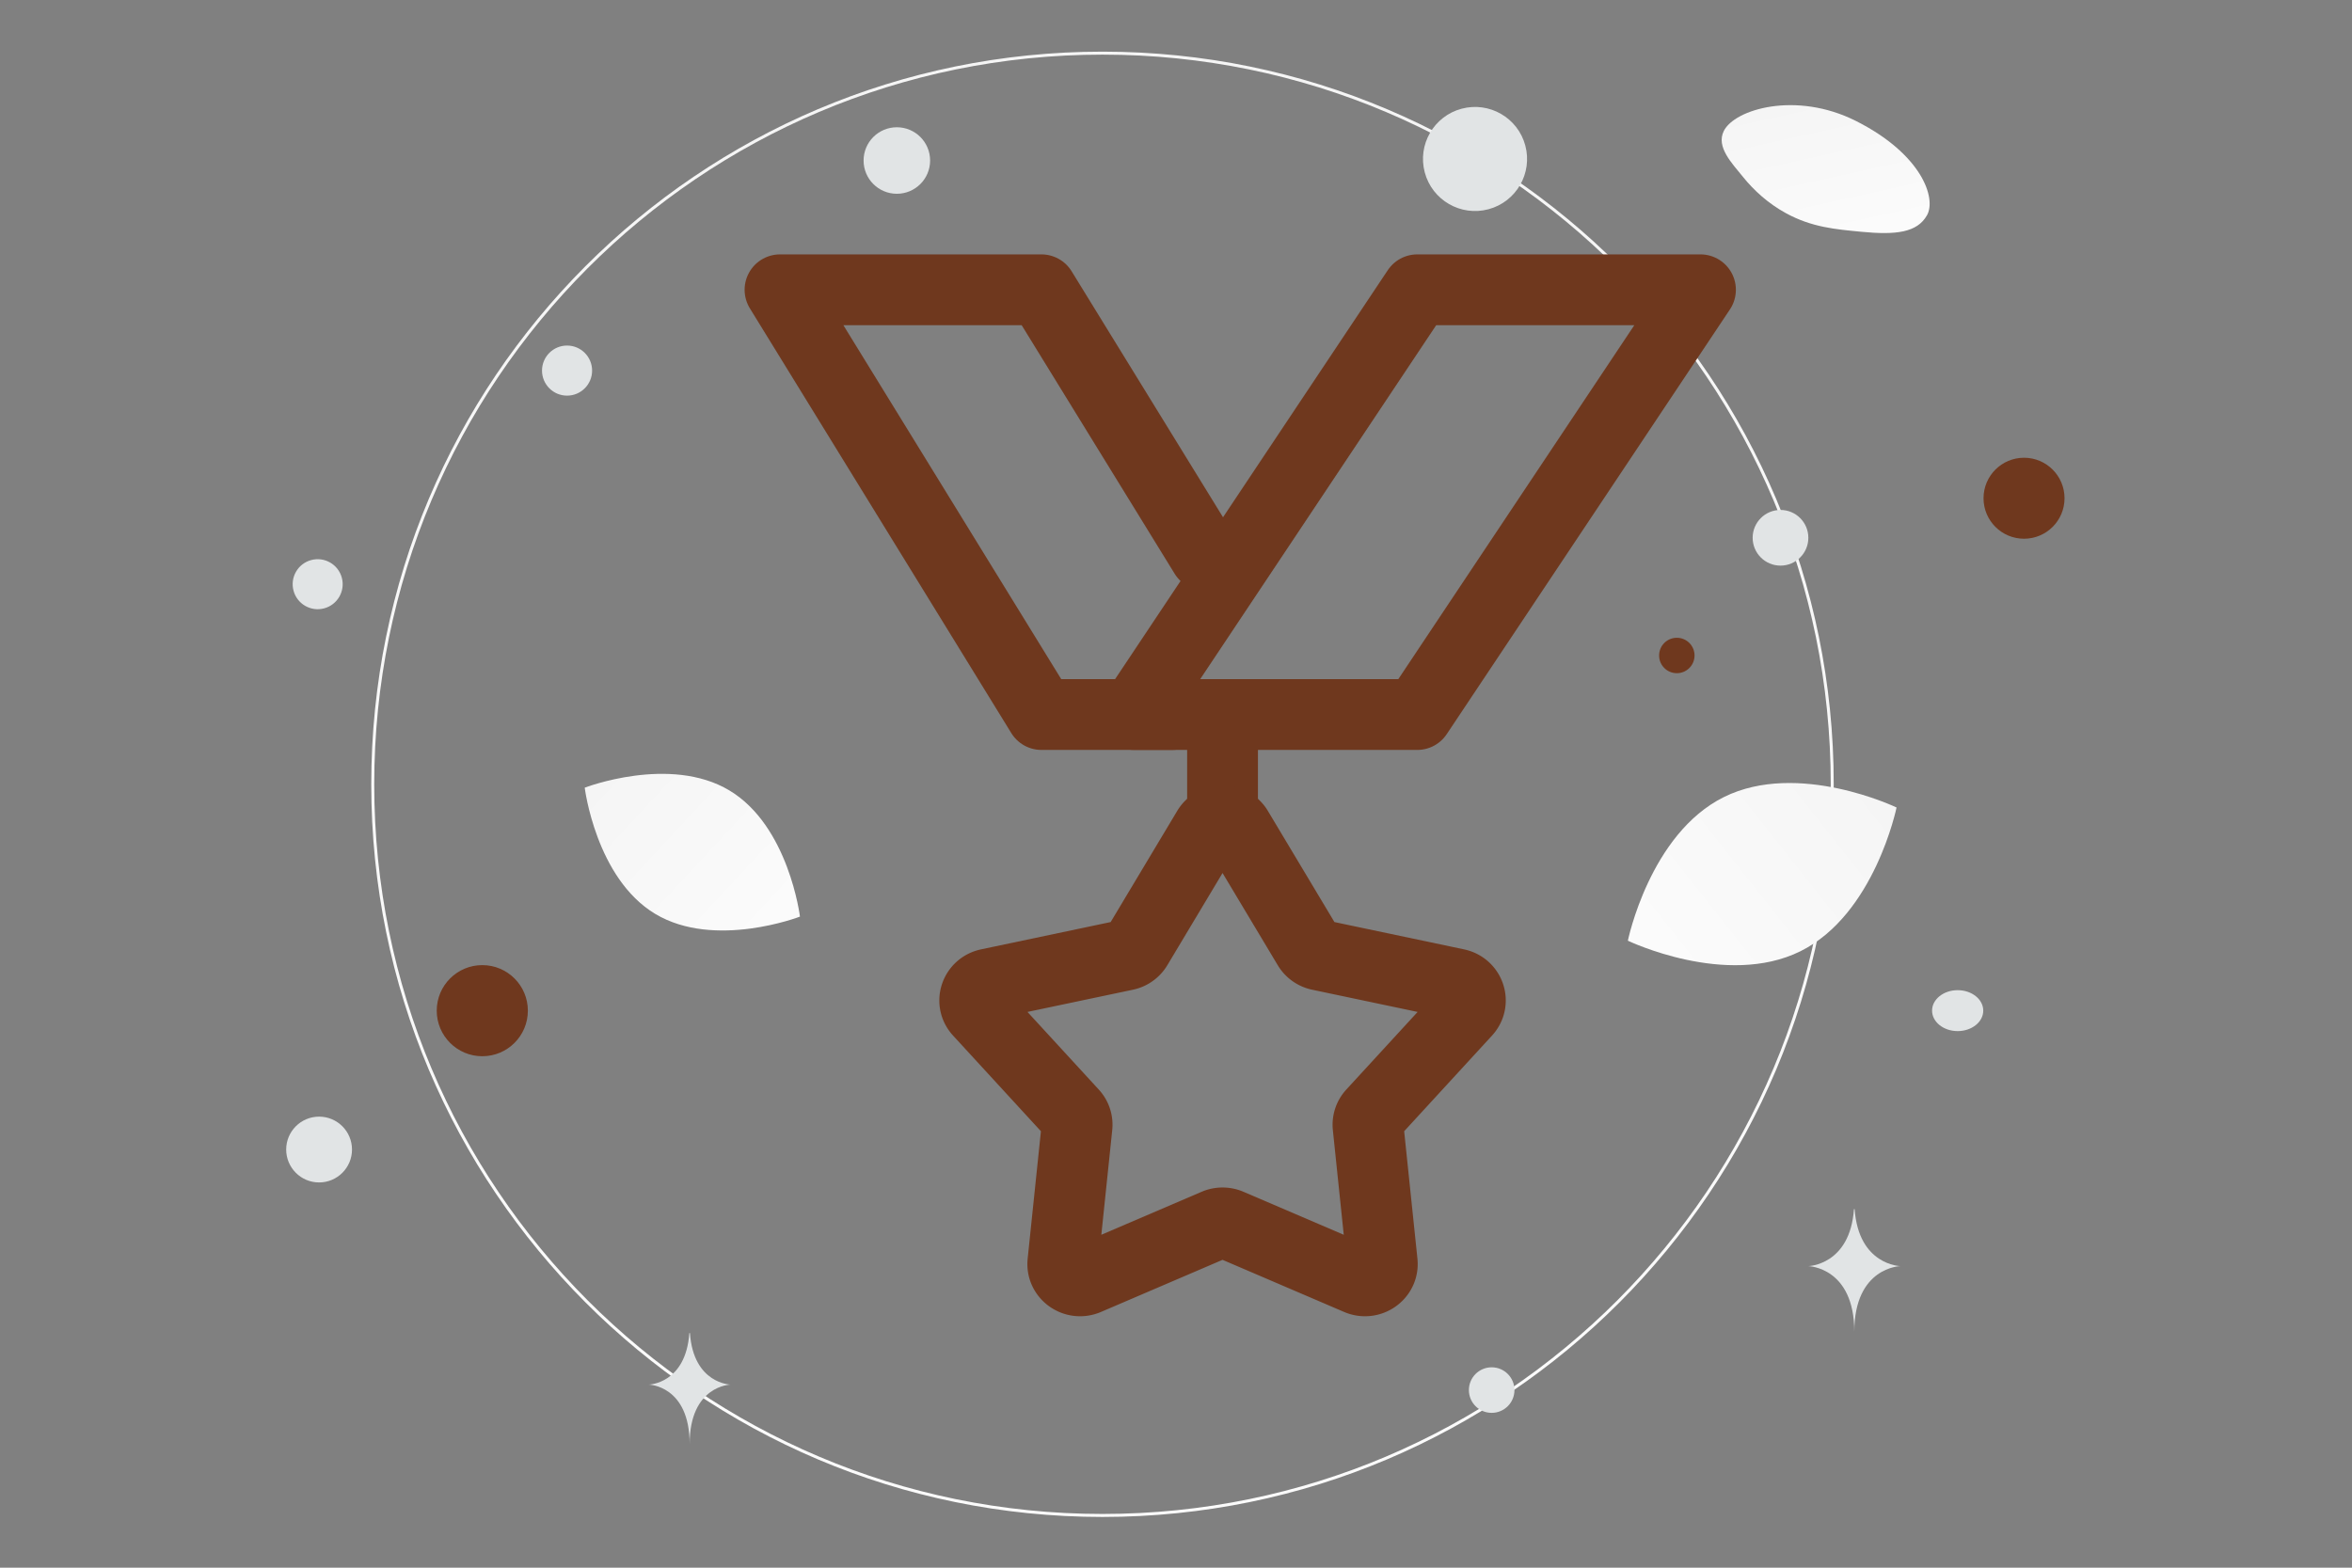 <svg width="900" height="600" viewBox="0 0 900 600" fill="none" xmlns="http://www.w3.org/2000/svg"><rect x="0" y="0" width="900" height="600" fill="#808080" stroke="none"/><path fill="transparent" d="M0 0h900v600H0z"/><path d="M701.109 300.173c0 154.55-125.02 279.835-279.238 279.835-154.218 0-279.239-125.285-279.239-279.835 0-154.549 125.021-279.835 279.239-279.835 154.218 0 279.238 125.286 279.238 279.835z" stroke="url(#a)" stroke-width="1.145"/><path d="M737.374 82.37c-3.75 6.693-11.964 7.613-25.124 6.34-9.897-.958-18.922-1.7-28.82-7.096-6.928-3.774-12.412-8.88-16.414-13.84-4.337-5.374-10.391-11.506-7.424-17.598 4.079-8.369 27.664-15.417 50.566-3.89 25.158 12.665 30.885 29.541 27.216 36.084z" fill="url(#b)"/><path d="M688.965 364.054c-28.384 14.08-66.057-4.024-66.057-4.024s8.373-40.925 36.772-54.985c28.384-14.08 66.042 4.004 66.042 4.004s-8.373 40.925-36.757 55.005z" fill="url(#c)"/><path d="M250.747 349.786c22.738 13.628 55.361 1.03 55.361 1.03s-4.266-34.688-27.018-48.3c-22.738-13.628-55.346-1.046-55.346-1.046s4.265 34.688 27.003 48.316z" fill="url(#d)"/><circle cx="774.502" cy="190.69" r="15.498" transform="rotate(180 774.502 190.69)" fill="#6f381e"/><circle cx="184.553" cy="386.816" r="17.436" transform="rotate(180 184.553 386.816)" fill="#6f381e"/><circle r="6.78" transform="matrix(-1 0 0 1 641.642 250.873)" fill="#6f381e"/><circle r="8.718" transform="matrix(-1 0 0 1 570.793 532.024)" fill="#E1E4E5"/><circle r="12.592" transform="matrix(-1 0 0 1 122.103 439.963)" fill="#E1E4E5"/><circle r="9.584" transform="matrix(-1 0 0 1 216.987 141.837)" fill="#E1E4E5"/><circle r="10.655" transform="matrix(-1 0 0 1 681.313 205.825)" fill="#E1E4E5"/><circle r="9.568" transform="scale(1 -1) rotate(-75 -84.916 -191.007)" fill="#E1E4E5"/><circle r="12.729" transform="matrix(-1 0 0 1 343.182 61.434)" fill="#E1E4E5"/><ellipse rx="9.791" ry="7.833" transform="matrix(-1 0 0 1 749.106 386.8)" fill="#E1E4E5"/><circle r="19.913" transform="scale(1 -1) rotate(-75 242.564 -398.21)" fill="#E1E4E5"/><path d="M709.425 462.759h.256c1.517 21.491 17.5 21.821 17.5 21.821s-17.625.345-17.625 25.177c0-24.832-17.624-25.177-17.624-25.177s15.976-.33 17.493-21.821zm-445.646 47.422h.227c1.346 19.451 15.528 19.75 15.528 19.75s-15.639.312-15.639 22.787c0-22.475-15.638-22.787-15.638-22.787s14.176-.299 15.522-19.75z" fill="#E1E4E5"/><path d="M461.037 212.511 398.513 110.91H298.475l100.038 162.562h50.019" stroke="#6f381e" stroke-width="27.094" stroke-linecap="round" stroke-linejoin="round"/><path d="M650.692 110.91H542.318L433.943 273.472h108.375L650.692 110.91zM467.81 273.472v40.64" stroke="#6f381e" stroke-width="27.094" stroke-linecap="round" stroke-linejoin="round"/><path d="M462.091 317.31c2.553-4.264 8.885-4.264 11.438 0l27.047 45.176a6.607 6.607 0 0 0 4.318 3.052l52.521 11.065c4.957 1.044 6.914 6.903 3.534 10.583l-35.805 38.985a6.324 6.324 0 0 0-1.649 4.939l5.413 52.014c.511 4.909-4.612 8.53-9.254 6.54l-49.175-21.082a6.796 6.796 0 0 0-5.338 0l-49.175 21.082c-4.642 1.99-9.765-1.631-9.254-6.54l5.414-52.014a6.328 6.328 0 0 0-1.65-4.939l-35.805-38.985c-3.38-3.68-1.423-9.539 3.534-10.583l52.521-11.065a6.609 6.609 0 0 0 4.319-3.052l27.046-45.176z" stroke="#6f381e" stroke-width="27.094"/><defs><linearGradient id="a" x1="433.803" y1="895.006" x2="416.474" y2="-590.305" gradientUnits="userSpaceOnUse"><stop stop-color="#fff"/><stop offset="1" stop-color="#EEE"/></linearGradient><linearGradient id="b" x1="712.108" y1="125.751" x2="678.678" y2="-24.469" gradientUnits="userSpaceOnUse"><stop stop-color="#fff"/><stop offset="1" stop-color="#EEE"/></linearGradient><linearGradient id="c" x1="579.967" y1="407.973" x2="814.08" y2="222.79" gradientUnits="userSpaceOnUse"><stop stop-color="#fff"/><stop offset="1" stop-color="#EEE"/></linearGradient><linearGradient id="d" x1="338.738" y1="393.654" x2="155.778" y2="223.66" gradientUnits="userSpaceOnUse"><stop stop-color="#fff"/><stop offset="1" stop-color="#EEE"/></linearGradient></defs></svg>